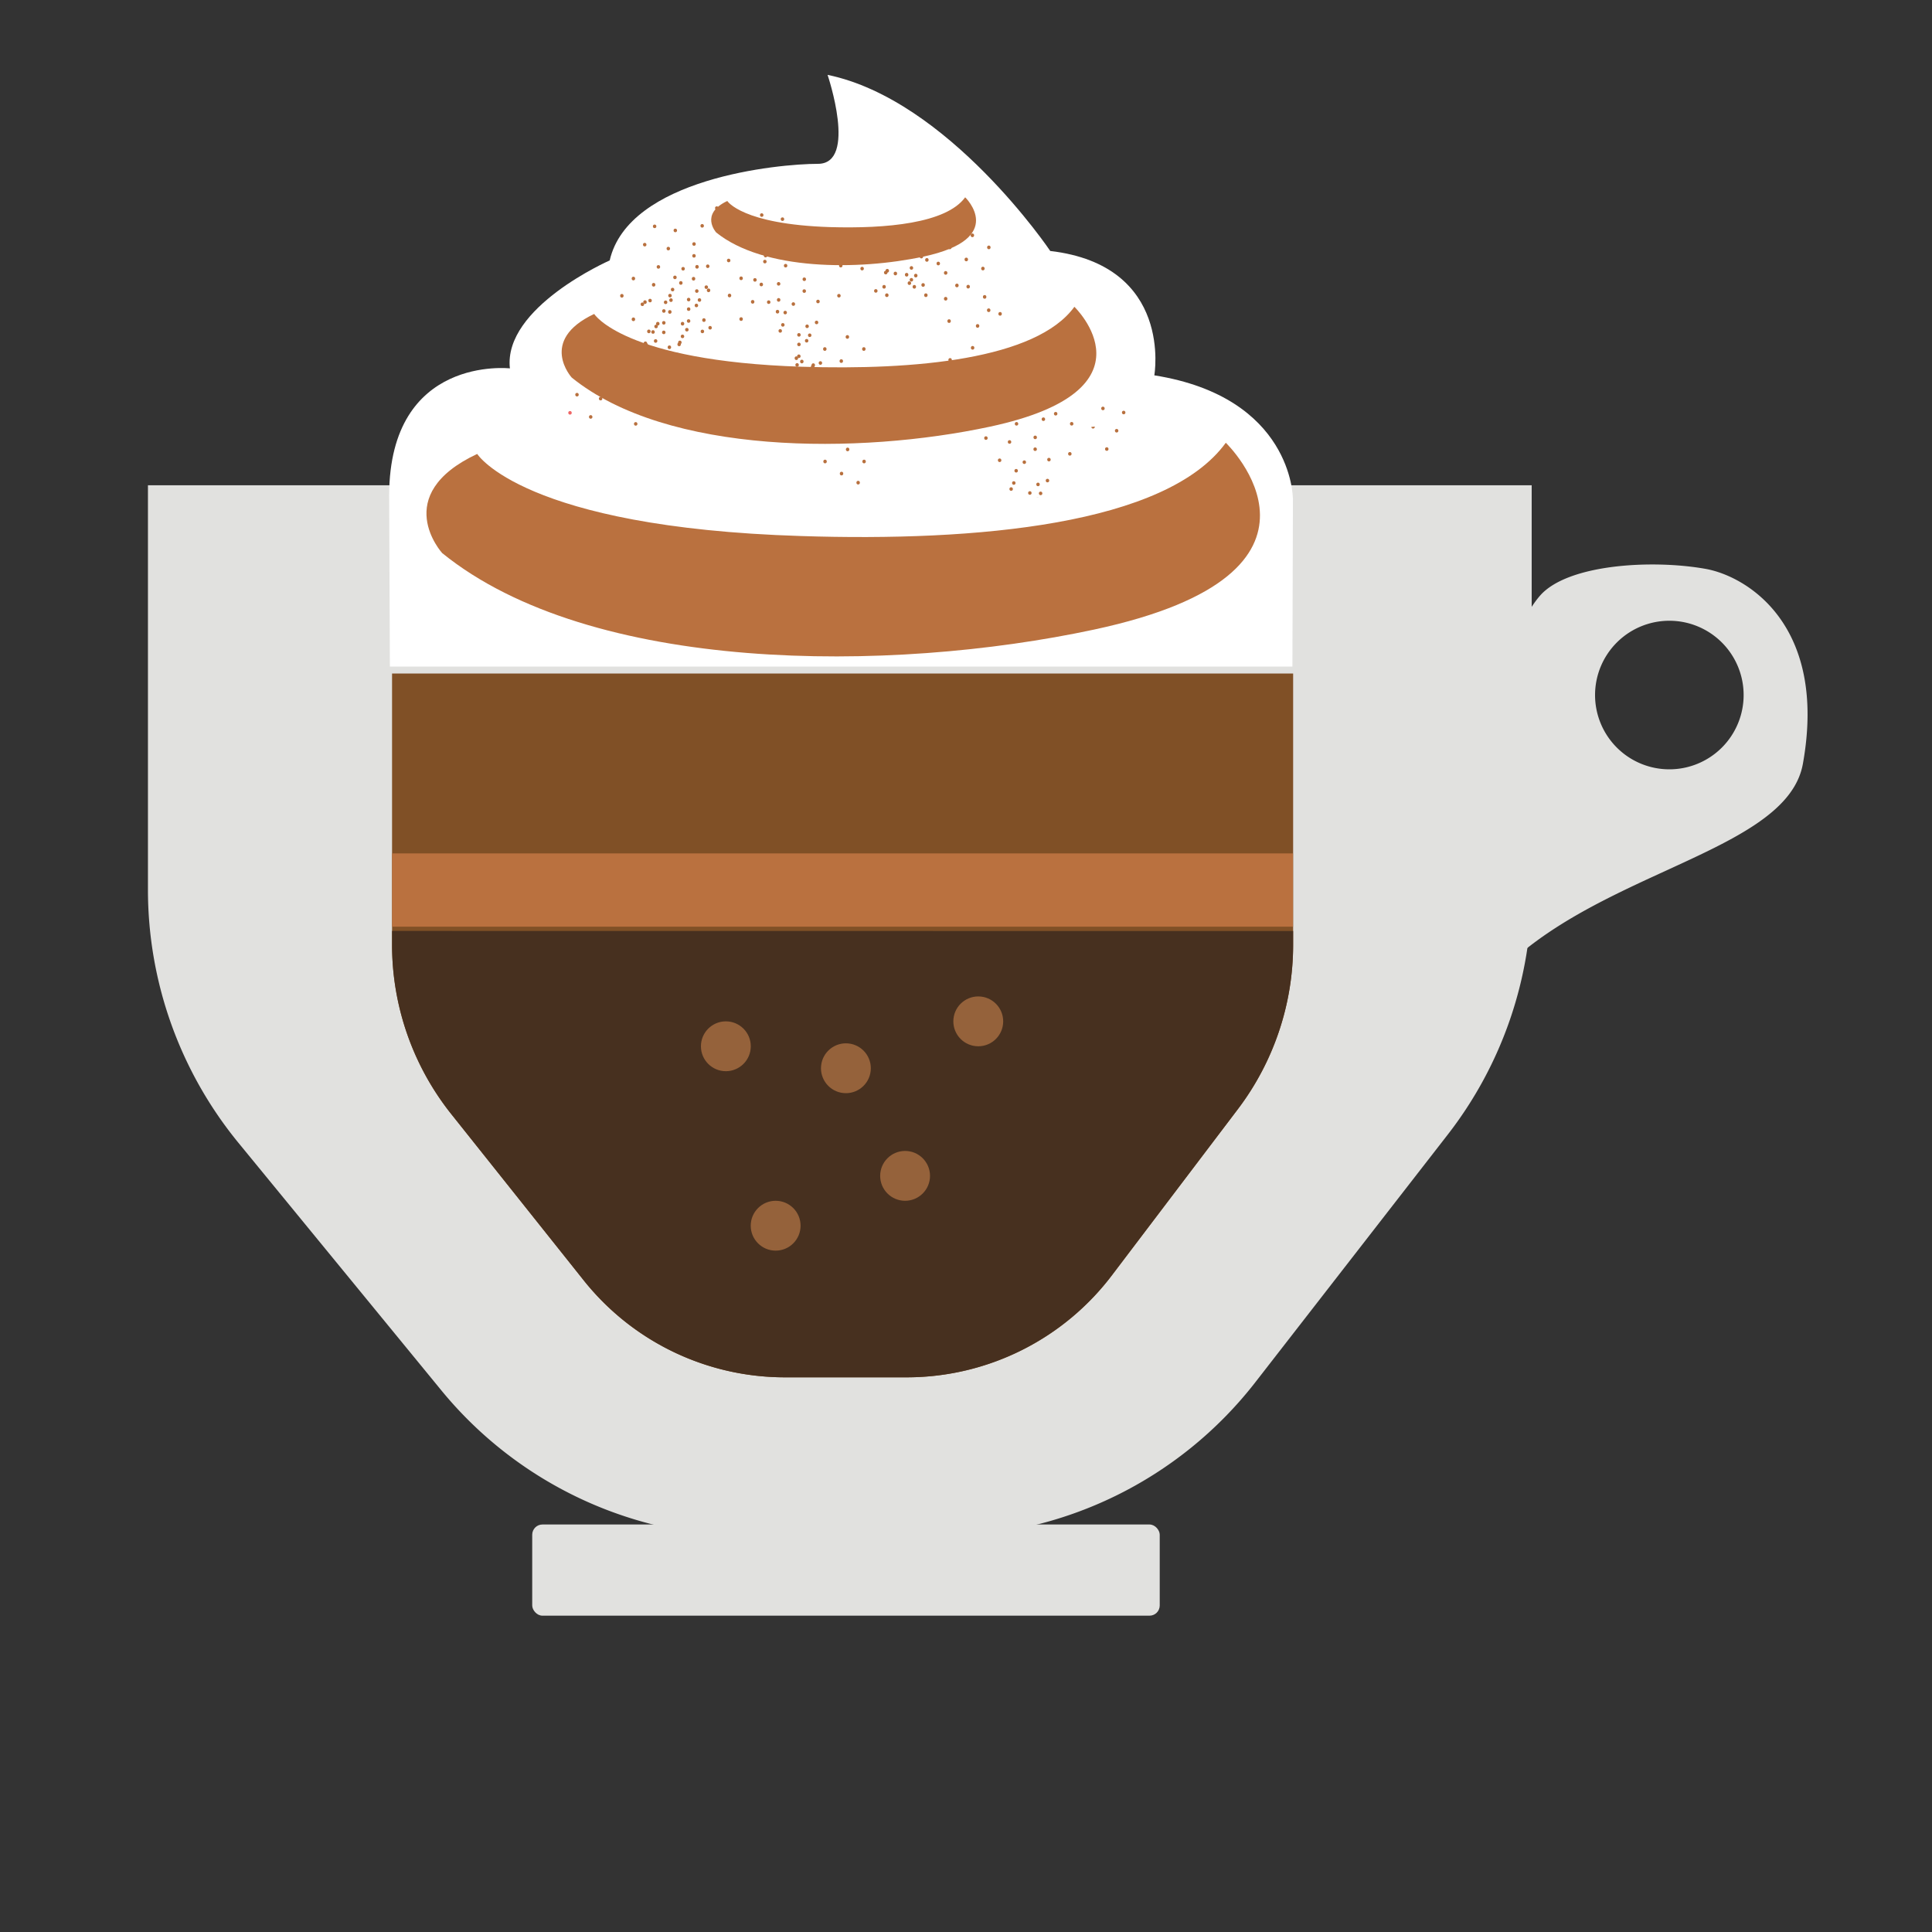 <svg id="Layer_1" data-name="Layer 1" xmlns="http://www.w3.org/2000/svg" viewBox="0 0 400 400"><rect x="0" y="0" width="400" height="400" fill="#333333" stroke="none"/><defs><style>.cls-1{fill:#e1e1df;}.cls-2{fill:#805026;}.cls-3{fill:#47301f;}.cls-4{fill:#95623b;}.cls-5{fill:#ba713f;}.cls-6{fill:#fff;}.cls-7{fill:#b8703e;}.cls-8{fill:#ef6666;}</style></defs><title>Caramel Mocha</title><path class="cls-1" d="M30.63,100.47V184.2a82.68,82.68,0,0,0,18.72,52.39l42,51.24a82.68,82.68,0,0,0,64,30.29h39.27a82.68,82.68,0,0,0,65.23-31.87L299.67,235a82.68,82.68,0,0,0,17.45-50.81V100.47Z"/><rect class="cls-1" x="110.19" y="315.63" width="129.92" height="18.88" rx="2.12" ry="2.12"/><path class="cls-2" d="M81.17,139.44v56.05a56.32,56.32,0,0,0,12.19,35.08l27.33,34.31a53.27,53.27,0,0,0,41.64,20.28h25.57a53.31,53.31,0,0,0,42.47-21.34l26-34.29a56.36,56.36,0,0,0,11.36-34V139.44Z"/><path class="cls-3" d="M81.17,192.74v2.75a56.32,56.32,0,0,0,12.19,35.08l27.33,34.31a53.27,53.27,0,0,0,41.64,20.28h25.57a53.31,53.31,0,0,0,42.47-21.34l26-34.29a56.36,56.36,0,0,0,11.36-34v-2.77Z"/><circle class="cls-4" cx="150.28" cy="216.62" r="5.16"/><circle class="cls-4" cx="175.14" cy="221.16" r="5.16" transform="translate(-62.3 373.52) rotate(-84.31)"/><circle class="cls-4" cx="202.54" cy="211.46" r="5.16"/><circle class="cls-4" cx="187.39" cy="243.45" r="5.16"/><circle class="cls-4" cx="160.59" cy="253.77" r="5.16"/><path class="cls-1" d="M353.19,117.79c-11.1-2-28.63-1-34.34,5.53-14.66,16.83-15.7,87.88-15.7,87.88,16.63-30.22,66.39-32.3,70.12-53.07C378.41,129.5,361.78,119.36,353.19,117.79Zm-7.61,41.49A15.38,15.38,0,1,1,361,143.89,15.38,15.38,0,0,1,345.58,159.28Z"/><rect class="cls-5" x="81.17" y="176.69" width="186.53" height="15.17"/><path class="cls-6" d="M171.34,15.5s6.25,18.42-2,18.42-39.19,3-43.11,20c0,0-22.09,9.69-20.66,22.35,0,0-24.89-2.82-25,26.22,0,0,10.53,32.47,52,32.47h92.15s42.83-22.61,42.94-31.95c0,0-.11-20.76-28.67-25.3,0,0,4-22.75-21.55-25.75C217.48,52,196.39,20.67,171.34,15.5Z"/><ellipse class="cls-7" cx="135.33" cy="58.96" rx="0.36" ry="0.38"/><ellipse class="cls-7" cx="143.59" cy="57.71" rx="0.36" ry="0.38"/><ellipse class="cls-7" cx="131.14" cy="57.67" rx="0.36" ry="0.38"/><ellipse class="cls-7" cx="133.54" cy="62.55" rx="0.36" ry="0.38"/><ellipse class="cls-7" cx="140.96" cy="58.58" rx="0.36" ry="0.38"/><ellipse class="cls-7" cx="138.92" cy="62.14" rx="0.36" ry="0.38"/><ellipse class="cls-7" cx="141.31" cy="67.02" rx="0.36" ry="0.38"/><ellipse class="cls-7" cx="128.75" cy="61.24" rx="0.36" ry="0.38"/><ellipse class="cls-7" cx="131.14" cy="66.11" rx="0.36" ry="0.38"/><ellipse class="cls-7" cx="138.68" cy="64.58" rx="0.36" ry="0.38"/><ellipse class="cls-7" cx="145.74" cy="66.27" rx="0.36" ry="0.38"/><ellipse class="cls-7" cx="144.31" cy="55.24" rx="0.36" ry="0.38"/><ellipse class="cls-7" cx="146.7" cy="60.11" rx="0.36" ry="0.38"/><ellipse class="cls-7" cx="157.62" cy="58.9" rx="0.36" ry="0.38"/><ellipse class="cls-7" cx="153.44" cy="57.62" rx="0.36" ry="0.38"/><ellipse class="cls-7" cx="155.83" cy="62.49" rx="0.36" ry="0.38"/><ellipse class="cls-7" cx="161.21" cy="62.09" rx="0.36" ry="0.38"/><ellipse class="cls-7" cx="151.04" cy="61.18" rx="0.36" ry="0.38"/><ellipse class="cls-7" cx="153.44" cy="66.06" rx="0.36" ry="0.38"/><ellipse class="cls-7" cx="160.97" cy="64.53" rx="0.36" ry="0.38"/><ellipse class="cls-7" cx="132.96" cy="72.27" rx="0.36" ry="0.38"/><ellipse class="cls-7" cx="133.62" cy="71.08" rx="0.36" ry="0.38"/><ellipse class="cls-7" cx="138.95" cy="73.8" rx="0.36" ry="0.38"/><ellipse class="cls-7" cx="136.19" cy="67.02" rx="0.36" ry="0.38"/><ellipse class="cls-7" cx="138.59" cy="71.9" rx="0.36" ry="0.38"/><ellipse class="cls-7" cx="136.55" cy="75.46" rx="0.36" ry="0.38"/><ellipse class="cls-7" cx="138.95" cy="80.34" rx="0.36" ry="0.38"/><ellipse class="cls-7" cx="136.31" cy="77.9" rx="0.36" ry="0.38"/><ellipse class="cls-7" cx="135.78" cy="79.65" rx="0.36" ry="0.38"/><ellipse class="cls-7" cx="134.34" cy="68.61" rx="0.36" ry="0.38"/><ellipse class="cls-7" cx="136.73" cy="73.49" rx="0.36" ry="0.38"/><ellipse class="cls-7" cx="140.61" cy="71.3" rx="0.36" ry="0.38"/><ellipse class="cls-7" cx="138.22" cy="74.86" rx="0.36" ry="0.38"/><ellipse class="cls-7" cx="140.61" cy="79.74" rx="0.36" ry="0.38"/><ellipse class="cls-7" cx="177.62" cy="76.64" rx="0.36" ry="0.38"/><ellipse class="cls-7" cx="178.81" cy="85.26" rx="0.36" ry="0.38"/><ellipse class="cls-7" cx="178.85" cy="72.26" rx="0.36" ry="0.38"/><ellipse class="cls-7" cx="174.18" cy="74.76" rx="0.36" ry="0.38"/><ellipse class="cls-7" cx="177.98" cy="82.51" rx="0.36" ry="0.38"/><ellipse class="cls-7" cx="174.57" cy="80.39" rx="0.36" ry="0.38"/><ellipse class="cls-7" cx="169.9" cy="82.89" rx="0.36" ry="0.38"/><ellipse class="cls-7" cx="175.44" cy="69.76" rx="0.36" ry="0.38"/><ellipse class="cls-7" cx="170.77" cy="72.26" rx="0.36" ry="0.38"/><ellipse class="cls-7" cx="172.23" cy="80.14" rx="0.36" ry="0.38"/><ellipse class="cls-7" cx="170.62" cy="87.51" rx="0.36" ry="0.38"/><ellipse class="cls-7" cx="181.18" cy="86.01" rx="0.36" ry="0.38"/><ellipse class="cls-7" cx="176.51" cy="88.51" rx="0.36" ry="0.38"/><ellipse class="cls-7" cx="177.67" cy="99.93" rx="0.36" ry="0.38"/><ellipse class="cls-7" cx="178.9" cy="95.55" rx="0.36" ry="0.38"/><ellipse class="cls-7" cx="174.23" cy="98.05" rx="0.36" ry="0.38"/><ellipse class="cls-6" cx="174.62" cy="103.68" rx="0.36" ry="0.38"/><ellipse class="cls-7" cx="175.49" cy="93.05" rx="0.36" ry="0.38"/><ellipse class="cls-7" cx="170.82" cy="95.55" rx="0.36" ry="0.38"/><ellipse class="cls-7" cx="172.29" cy="103.43" rx="0.36" ry="0.38"/><ellipse class="cls-7" cx="164.88" cy="74.16" rx="0.36" ry="0.38"/><ellipse class="cls-7" cx="166.01" cy="74.85" rx="0.36" ry="0.38"/><ellipse class="cls-7" cx="163.41" cy="80.41" rx="0.36" ry="0.38"/><ellipse class="cls-7" cx="169.9" cy="77.54" rx="0.36" ry="0.38"/><ellipse class="cls-7" cx="165.23" cy="80.04" rx="0.36" ry="0.38"/><ellipse class="cls-7" cx="161.82" cy="77.91" rx="0.36" ry="0.38"/><ellipse class="cls-7" cx="157.16" cy="80.41" rx="0.36" ry="0.38"/><ellipse class="cls-7" cx="159.49" cy="77.66" rx="0.36" ry="0.38"/><ellipse class="cls-7" cx="157.82" cy="77.1" rx="0.36" ry="0.38"/><ellipse class="cls-7" cx="168.38" cy="75.6" rx="0.36" ry="0.38"/><ellipse class="cls-7" cx="163.71" cy="78.1" rx="0.36" ry="0.38"/><ellipse class="cls-7" cx="165.8" cy="82.15" rx="0.36" ry="0.38"/><ellipse class="cls-7" cx="162.39" cy="79.65" rx="0.36" ry="0.38"/><ellipse class="cls-7" cx="157.73" cy="82.15" rx="0.36" ry="0.38"/><ellipse class="cls-7" cx="203.5" cy="55.6" rx="0.36" ry="0.38"/><ellipse class="cls-7" cx="204.7" cy="64.23" rx="0.36" ry="0.38"/><ellipse class="cls-7" cx="204.73" cy="51.22" rx="0.36" ry="0.38"/><ellipse class="cls-7" cx="200.06" cy="53.72" rx="0.36" ry="0.38"/><ellipse class="cls-7" cx="203.86" cy="61.47" rx="0.36" ry="0.38"/><ellipse class="cls-7" cx="200.45" cy="59.35" rx="0.36" ry="0.38"/><ellipse class="cls-7" cx="195.79" cy="61.85" rx="0.36" ry="0.38"/><ellipse class="cls-7" cx="201.32" cy="48.72" rx="0.36" ry="0.38"/><ellipse class="cls-7" cx="196.65" cy="51.22" rx="0.36" ry="0.38"/><ellipse class="cls-7" cx="198.12" cy="59.1" rx="0.36" ry="0.38"/><ellipse class="cls-7" cx="196.5" cy="66.48" rx="0.36" ry="0.38"/><ellipse class="cls-7" cx="207.06" cy="64.98" rx="0.36" ry="0.38"/><ellipse class="cls-7" cx="202.4" cy="67.48" rx="0.36" ry="0.38"/><ellipse class="cls-7" cx="203.56" cy="78.89" rx="0.36" ry="0.38"/><ellipse class="cls-7" cx="204.78" cy="74.52" rx="0.36" ry="0.38"/><ellipse class="cls-7" cx="200.12" cy="77.02" rx="0.36" ry="0.38"/><ellipse class="cls-7" cx="200.51" cy="82.64" rx="0.36" ry="0.38"/><ellipse class="cls-7" cx="201.37" cy="72.01" rx="0.36" ry="0.38"/><ellipse class="cls-7" cx="196.71" cy="74.52" rx="0.36" ry="0.38"/><ellipse class="cls-7" cx="198.17" cy="82.39" rx="0.36" ry="0.38"/><ellipse class="cls-7" cx="190.76" cy="53.12" rx="0.36" ry="0.38"/><ellipse class="cls-7" cx="191.9" cy="53.81" rx="0.36" ry="0.38"/><ellipse class="cls-7" cx="189.3" cy="59.38" rx="0.36" ry="0.38"/><ellipse class="cls-7" cx="195.79" cy="56.5" rx="0.36" ry="0.38"/><ellipse class="cls-7" cx="191.12" cy="59" rx="0.36" ry="0.38"/><ellipse class="cls-7" cx="187.71" cy="56.88" rx="0.36" ry="0.38"/><ellipse class="cls-7" cx="183.04" cy="59.38" rx="0.36" ry="0.38"/><ellipse class="cls-7" cx="185.38" cy="56.63" rx="0.36" ry="0.38"/><ellipse class="cls-7" cx="183.7" cy="56.06" rx="0.36" ry="0.38"/><ellipse class="cls-7" cx="194.26" cy="54.56" rx="0.36" ry="0.38"/><ellipse class="cls-7" cx="189.6" cy="57.06" rx="0.36" ry="0.38"/><ellipse class="cls-7" cx="191.69" cy="61.12" rx="0.36" ry="0.38"/><ellipse class="cls-7" cx="188.28" cy="58.62" rx="0.36" ry="0.38"/><ellipse class="cls-7" cx="183.61" cy="61.12" rx="0.36" ry="0.38"/><ellipse class="cls-7" cx="210.46" cy="87.75" rx="0.36" ry="0.37" transform="translate(-7.87 21.98) rotate(-5.87)"/><ellipse class="cls-7" cx="218.56" cy="85.66" rx="0.36" ry="0.37" transform="translate(-7.61 22.8) rotate(-5.87)"/><ellipse class="cls-7" cx="206.17" cy="86.9" rx="0.36" ry="0.37" transform="translate(-7.81 21.54) rotate(-5.87)"/><ellipse class="cls-7" cx="209.01" cy="91.51" rx="0.36" ry="0.37" transform="translate(-8.26 21.85) rotate(-5.87)"/><ellipse class="cls-7" cx="216.02" cy="86.8" rx="0.36" ry="0.37" transform="translate(-7.74 22.54) rotate(-5.87)"/><ellipse class="cls-7" cx="214.33" cy="90.56" rx="0.36" ry="0.37" transform="translate(-8.14 22.39) rotate(-5.87)"/><ellipse class="cls-7" cx="217.17" cy="95.17" rx="0.36" ry="0.37" transform="translate(-8.59 22.7) rotate(-5.87)"/><ellipse class="cls-7" cx="204.12" cy="90.7" rx="0.36" ry="0.37" transform="translate(-8.2 21.35) rotate(-5.87)"/><ellipse class="cls-7" cx="206.96" cy="95.3" rx="0.36" ry="0.37" transform="translate(-8.66 21.66) rotate(-5.87)"/><ellipse class="cls-7" cx="214.32" cy="93.01" rx="0.36" ry="0.37" transform="translate(-8.39 22.4) rotate(-5.87)"/><ellipse class="cls-7" cx="221.5" cy="93.97" rx="0.36" ry="0.37" transform="translate(-8.45 23.14) rotate(-5.87)"/><ellipse class="cls-7" cx="219.04" cy="83.13" rx="0.36" ry="0.37" transform="translate(-7.35 22.83) rotate(-5.87)"/><ellipse class="cls-7" cx="221.88" cy="87.74" rx="0.36" ry="0.37" transform="translate(-7.81 23.15) rotate(-5.87)"/><ellipse class="cls-7" cx="232.64" cy="85.42" rx="0.36" ry="0.37" transform="translate(-7.51 24.23) rotate(-5.87)"/><ellipse class="cls-7" cx="228.35" cy="84.57" rx="0.36" ry="0.37" transform="translate(-7.45 23.79) rotate(-5.87)"/><ellipse class="cls-7" cx="231.19" cy="89.18" rx="0.36" ry="0.37" transform="translate(-7.91 24.11) rotate(-5.87)"/><ellipse class="cls-6" cx="236.51" cy="88.22" rx="0.36" ry="0.37" transform="translate(-7.78 24.65) rotate(-5.87)"/><path class="cls-7" d="M226.66,88.32a.37.37,0,0,1-.32.41.36.36,0,0,1-.39-.34"/><ellipse class="cls-7" cx="229.14" cy="92.97" rx="0.36" ry="0.37" transform="translate(-8.3 23.92) rotate(-5.87)"/><ellipse class="cls-6" cx="236.5" cy="90.67" rx="0.36" ry="0.37" transform="translate(-8.03 24.66) rotate(-5.87)"/><ellipse class="cls-7" cx="209.35" cy="101.25" rx="0.36" ry="0.37" transform="translate(-9.26 21.94) rotate(-5.87)"/><ellipse class="cls-7" cx="209.89" cy="100" rx="0.36" ry="0.37" transform="translate(-9.12 21.99) rotate(-5.87)"/><ellipse class="cls-7" cx="215.45" cy="102.16" rx="0.36" ry="0.37" transform="translate(-9.32 22.56) rotate(-5.87)"/><ellipse class="cls-7" cx="212.07" cy="95.69" rx="0.36" ry="0.37" transform="translate(-8.67 22.19) rotate(-5.87)"/><ellipse class="cls-7" cx="214.91" cy="100.3" rx="0.36" ry="0.37" transform="translate(-9.13 22.5) rotate(-5.87)"/><ellipse class="cls-6" cx="213.22" cy="104.05" rx="0.36" ry="0.37" transform="translate(-9.52 22.35) rotate(-5.87)"/><ellipse class="cls-6" cx="216.06" cy="108.66" rx="0.36" ry="0.37" transform="translate(-9.98 22.66) rotate(-5.87)"/><ellipse class="cls-6" cx="213.21" cy="106.5" rx="0.36" ry="0.37" transform="translate(-9.77 22.36) rotate(-5.87)"/><ellipse class="cls-8" cx="212.84" cy="108.3" rx="0.36" ry="0.37" transform="translate(-9.96 22.33) rotate(-5.87)"/><ellipse class="cls-7" cx="210.38" cy="97.47" rx="0.36" ry="0.37" transform="translate(-8.86 22.02) rotate(-5.87)"/><ellipse class="cls-7" cx="213.22" cy="102.07" rx="0.36" ry="0.37" transform="translate(-9.32 22.34) rotate(-5.87)"/><ellipse class="cls-7" cx="216.87" cy="99.5" rx="0.36" ry="0.37" transform="translate(-9.04 22.7) rotate(-5.87)"/><ellipse class="cls-7" cx="214.82" cy="103.29" rx="0.36" ry="0.37" transform="translate(-9.44 22.51) rotate(-5.87)"/><ellipse class="cls-8" cx="217.66" cy="107.9" rx="0.36" ry="0.37" transform="translate(-9.89 22.82) rotate(-5.87)"/><ellipse class="cls-7" cx="162.65" cy="55.01" rx="0.36" ry="0.37" transform="translate(-4.77 16.92) rotate(-5.87)"/><ellipse class="cls-7" cx="170.75" cy="52.92" rx="0.36" ry="0.37" transform="translate(-4.52 17.74) rotate(-5.87)"/><ellipse class="cls-7" cx="158.36" cy="54.16" rx="0.36" ry="0.37" transform="translate(-4.71 16.48) rotate(-5.87)"/><ellipse class="cls-7" cx="161.2" cy="58.77" rx="0.36" ry="0.37" transform="translate(-5.16 16.79) rotate(-5.87)"/><ellipse class="cls-7" cx="168.21" cy="54.06" rx="0.36" ry="0.37" transform="translate(-4.65 17.48) rotate(-5.87)"/><ellipse class="cls-7" cx="166.52" cy="57.82" rx="0.36" ry="0.37" transform="translate(-5.04 17.33) rotate(-5.87)"/><ellipse class="cls-7" cx="169.36" cy="62.43" rx="0.36" ry="0.37" transform="translate(-5.5 17.64) rotate(-5.87)"/><ellipse class="cls-7" cx="156.31" cy="57.95" rx="0.36" ry="0.37" transform="translate(-5.11 16.29) rotate(-5.87)"/><ellipse class="cls-7" cx="159.15" cy="62.56" rx="0.36" ry="0.37" transform="translate(-5.56 16.6) rotate(-5.87)"/><ellipse class="cls-7" cx="166.51" cy="60.27" rx="0.36" ry="0.37" transform="translate(-5.29 17.34) rotate(-5.87)"/><ellipse class="cls-7" cx="173.69" cy="61.23" rx="0.36" ry="0.37" transform="translate(-5.35 18.08) rotate(-5.87)"/><ellipse class="cls-7" cx="171.23" cy="50.39" rx="0.36" ry="0.37" transform="translate(-4.25 17.77) rotate(-5.87)"/><ellipse class="cls-7" cx="174.07" cy="55" rx="0.36" ry="0.37" transform="translate(-4.71 18.09) rotate(-5.87)"/><ellipse class="cls-7" cx="184.83" cy="52.68" rx="0.36" ry="0.37" transform="translate(-4.42 19.17) rotate(-5.87)"/><ellipse class="cls-7" cx="180.54" cy="51.83" rx="0.36" ry="0.37" transform="translate(-4.35 18.73) rotate(-5.87)"/><ellipse class="cls-7" cx="183.38" cy="56.44" rx="0.36" ry="0.37" transform="translate(-4.81 19.05) rotate(-5.87)"/><ellipse class="cls-7" cx="188.7" cy="55.48" rx="0.36" ry="0.37" transform="translate(-4.68 19.58) rotate(-5.87)"/><ellipse class="cls-7" cx="178.49" cy="55.62" rx="0.36" ry="0.37" transform="translate(-4.75 18.54) rotate(-5.87)"/><ellipse class="cls-7" cx="181.33" cy="60.23" rx="0.36" ry="0.37" transform="translate(-5.21 18.86) rotate(-5.87)"/><ellipse class="cls-7" cx="188.69" cy="57.93" rx="0.36" ry="0.37" transform="translate(-4.93 19.6) rotate(-5.87)"/><ellipse class="cls-7" cx="161.54" cy="68.51" rx="0.36" ry="0.37" transform="translate(-6.16 16.88) rotate(-5.87)"/><ellipse class="cls-7" cx="162.08" cy="67.26" rx="0.36" ry="0.37" transform="translate(-6.03 16.93) rotate(-5.87)"/><ellipse class="cls-7" cx="167.64" cy="69.42" rx="0.36" ry="0.37" transform="translate(-6.22 17.5) rotate(-5.87)"/><ellipse class="cls-7" cx="164.26" cy="62.95" rx="0.36" ry="0.37" transform="translate(-5.58 17.13) rotate(-5.87)"/><ellipse class="cls-7" cx="167.1" cy="67.56" rx="0.36" ry="0.37" transform="translate(-6.03 17.44) rotate(-5.87)"/><ellipse class="cls-7" cx="165.41" cy="71.31" rx="0.36" ry="0.37" transform="translate(-6.42 17.29) rotate(-5.87)"/><ellipse class="cls-7" cx="168.25" cy="75.92" rx="0.36" ry="0.37" transform="translate(-6.88 17.6) rotate(-5.87)"/><ellipse class="cls-7" cx="165.4" cy="73.76" rx="0.36" ry="0.37" transform="translate(-6.68 17.3) rotate(-5.87)"/><ellipse class="cls-7" cx="165.03" cy="75.56" rx="0.36" ry="0.37" transform="translate(-6.86 17.27) rotate(-5.87)"/><ellipse class="cls-7" cx="162.57" cy="64.72" rx="0.36" ry="0.37" transform="translate(-5.77 16.96) rotate(-5.87)"/><ellipse class="cls-7" cx="165.41" cy="69.33" rx="0.36" ry="0.37" transform="translate(-6.22 17.28) rotate(-5.87)"/><ellipse class="cls-7" cx="169.06" cy="66.76" rx="0.36" ry="0.37" transform="translate(-5.94 17.64) rotate(-5.87)"/><ellipse class="cls-7" cx="167.01" cy="70.55" rx="0.36" ry="0.37" transform="translate(-6.34 17.45) rotate(-5.87)"/><ellipse class="cls-7" cx="169.85" cy="75.16" rx="0.36" ry="0.37" transform="translate(-6.79 17.76) rotate(-5.87)"/><ellipse class="cls-7" cx="139.82" cy="47.71" rx="0.36" ry="0.37" transform="translate(-4.15 14.55) rotate(-5.87)"/><ellipse class="cls-7" cx="147.92" cy="45.62" rx="0.36" ry="0.37" transform="translate(-3.89 15.36) rotate(-5.87)"/><ellipse class="cls-7" cx="135.53" cy="46.87" rx="0.36" ry="0.37" transform="translate(-4.08 14.1) rotate(-5.87)"/><ellipse class="cls-7" cx="138.37" cy="51.47" rx="0.36" ry="0.37" transform="translate(-4.54 14.42) rotate(-5.87)"/><ellipse class="cls-7" cx="145.38" cy="46.76" rx="0.36" ry="0.37" transform="translate(-4.02 15.11) rotate(-5.87)"/><ellipse class="cls-7" cx="143.69" cy="50.52" rx="0.36" ry="0.37" transform="translate(-4.41 14.96) rotate(-5.87)"/><ellipse class="cls-7" cx="146.53" cy="55.13" rx="0.36" ry="0.37" transform="translate(-4.87 15.27) rotate(-5.87)"/><ellipse class="cls-7" cx="133.48" cy="50.66" rx="0.36" ry="0.37" transform="translate(-4.48 13.91) rotate(-5.87)"/><ellipse class="cls-7" cx="136.32" cy="55.26" rx="0.36" ry="0.37" transform="translate(-4.94 14.23) rotate(-5.87)"/><ellipse class="cls-7" cx="143.68" cy="52.97" rx="0.36" ry="0.37" transform="translate(-4.66 14.97) rotate(-5.87)"/><ellipse class="cls-7" cx="150.86" cy="53.93" rx="0.36" ry="0.37" transform="translate(-4.72 15.71) rotate(-5.87)"/><ellipse class="cls-7" cx="148.4" cy="43.09" rx="0.36" ry="0.37" transform="translate(-3.63 15.4) rotate(-5.87)"/><ellipse class="cls-7" cx="151.24" cy="47.7" rx="0.36" ry="0.37" transform="translate(-4.08 15.71) rotate(-5.87)"/><ellipse class="cls-7" cx="162" cy="45.38" rx="0.36" ry="0.37" transform="translate(-3.79 16.8) rotate(-5.87)"/><ellipse class="cls-7" cx="157.71" cy="44.53" rx="0.36" ry="0.37" transform="translate(-3.73 16.36) rotate(-5.87)"/><ellipse class="cls-7" cx="160.55" cy="49.14" rx="0.36" ry="0.37" transform="translate(-4.18 16.67) rotate(-5.87)"/><ellipse class="cls-7" cx="165.87" cy="48.18" rx="0.36" ry="0.37" transform="translate(-4.06 17.21) rotate(-5.87)"/><ellipse class="cls-7" cx="155.66" cy="48.32" rx="0.36" ry="0.37" transform="translate(-4.12 16.17) rotate(-5.87)"/><ellipse class="cls-7" cx="158.5" cy="52.93" rx="0.36" ry="0.37" transform="translate(-4.58 16.48) rotate(-5.87)"/><ellipse class="cls-7" cx="165.86" cy="50.63" rx="0.36" ry="0.37" transform="translate(-4.31 17.22) rotate(-5.87)"/><ellipse class="cls-7" cx="138.71" cy="61.21" rx="0.36" ry="0.37" transform="translate(-5.53 14.5) rotate(-5.87)"/><ellipse class="cls-7" cx="139.25" cy="59.96" rx="0.36" ry="0.37" transform="translate(-5.4 14.55) rotate(-5.87)"/><ellipse class="cls-7" cx="144.81" cy="62.12" rx="0.36" ry="0.37" transform="translate(-5.59 15.13) rotate(-5.87)"/><ellipse class="cls-7" cx="141.43" cy="55.65" rx="0.36" ry="0.37" transform="translate(-4.95 14.75) rotate(-5.87)"/><ellipse class="cls-7" cx="144.27" cy="60.26" rx="0.36" ry="0.37" transform="translate(-5.41 15.07) rotate(-5.87)"/><ellipse class="cls-7" cx="142.58" cy="64.01" rx="0.36" ry="0.37" transform="translate(-5.8 14.91) rotate(-5.87)"/><ellipse class="cls-7" cx="145.42" cy="68.62" rx="0.36" ry="0.37" transform="translate(-6.25 15.23) rotate(-5.87)"/><ellipse class="cls-7" cx="142.57" cy="66.46" rx="0.36" ry="0.37" transform="translate(-6.05 14.93) rotate(-5.87)"/><ellipse class="cls-7" cx="142.2" cy="68.26" rx="0.36" ry="0.37" transform="translate(-6.23 14.9) rotate(-5.87)"/><ellipse class="cls-7" cx="139.74" cy="57.43" rx="0.36" ry="0.37" transform="translate(-5.14 14.59) rotate(-5.87)"/><ellipse class="cls-7" cx="142.58" cy="62.03" rx="0.36" ry="0.37" transform="translate(-5.6 14.9) rotate(-5.87)"/><ellipse class="cls-7" cx="146.23" cy="59.46" rx="0.36" ry="0.37" transform="translate(-5.31 15.26) rotate(-5.87)"/><ellipse class="cls-7" cx="144.18" cy="63.25" rx="0.36" ry="0.37" transform="translate(-5.71 15.07) rotate(-5.87)"/><ellipse class="cls-7" cx="147.02" cy="67.86" rx="0.36" ry="0.37" transform="translate(-6.17 15.39) rotate(-5.87)"/><ellipse class="cls-7" cx="140.19" cy="83.14" rx="0.36" ry="0.37" transform="translate(-7.77 14.77) rotate(-5.87)"/><ellipse class="cls-7" cx="132.09" cy="85.23" rx="0.36" ry="0.37" transform="translate(-8.02 13.95) rotate(-5.87)"/><ellipse class="cls-7" cx="144.48" cy="83.99" rx="0.36" ry="0.37" transform="translate(-7.83 15.21) rotate(-5.87)"/><ellipse class="cls-7" cx="141.64" cy="79.38" rx="0.36" ry="0.37" transform="translate(-7.37 14.9) rotate(-5.87)"/><ellipse class="cls-7" cx="134.63" cy="84.09" rx="0.36" ry="0.37" transform="translate(-7.89 14.21) rotate(-5.87)"/><ellipse class="cls-7" cx="136.32" cy="80.33" rx="0.36" ry="0.37" transform="translate(-7.5 14.36) rotate(-5.87)"/><ellipse class="cls-7" cx="133.48" cy="75.73" rx="0.36" ry="0.37" transform="translate(-7.04 14.05) rotate(-5.87)"/><ellipse class="cls-7" cx="146.53" cy="80.2" rx="0.36" ry="0.37" transform="translate(-7.43 15.4) rotate(-5.87)"/><ellipse class="cls-7" cx="143.69" cy="75.59" rx="0.36" ry="0.37" transform="translate(-6.98 15.09) rotate(-5.87)"/><ellipse class="cls-7" cx="136.33" cy="77.88" rx="0.36" ry="0.37" transform="translate(-7.25 14.35) rotate(-5.87)"/><ellipse class="cls-7" cx="129.15" cy="76.93" rx="0.36" ry="0.37" transform="translate(-7.19 13.61) rotate(-5.87)"/><ellipse class="cls-7" cx="131.61" cy="87.76" rx="0.36" ry="0.37" transform="translate(-8.28 13.92) rotate(-5.87)"/><ellipse class="cls-7" cx="128.77" cy="83.15" rx="0.36" ry="0.37" transform="translate(-7.83 13.6) rotate(-5.87)"/><ellipse class="cls-8" cx="118.01" cy="85.48" rx="0.36" ry="0.37" transform="translate(-8.12 12.51) rotate(-5.87)"/><ellipse class="cls-7" cx="122.3" cy="86.32" rx="0.36" ry="0.37" transform="translate(-8.19 12.96) rotate(-5.87)"/><ellipse class="cls-7" cx="119.46" cy="81.72" rx="0.36" ry="0.37" transform="translate(-7.73 12.64) rotate(-5.87)"/><ellipse class="cls-6" cx="114.14" cy="82.67" rx="0.36" ry="0.37" transform="translate(-7.85 12.1) rotate(-5.87)"/><ellipse class="cls-7" cx="124.35" cy="82.53" rx="0.36" ry="0.37" transform="translate(-7.79 13.15) rotate(-5.87)"/><ellipse class="cls-7" cx="121.51" cy="77.93" rx="0.36" ry="0.37" transform="translate(-7.33 12.83) rotate(-5.87)"/><ellipse class="cls-6" cx="114.15" cy="80.22" rx="0.36" ry="0.37" transform="translate(-7.6 12.09) rotate(-5.87)"/><ellipse class="cls-7" cx="141.3" cy="69.65" rx="0.36" ry="0.37" transform="translate(-6.38 14.81) rotate(-5.87)"/><ellipse class="cls-7" cx="140.76" cy="70.9" rx="0.36" ry="0.37" transform="translate(-6.51 14.76) rotate(-5.87)"/><ellipse class="cls-7" cx="135.2" cy="68.74" rx="0.36" ry="0.37" transform="translate(-6.32 14.18) rotate(-5.87)"/><ellipse class="cls-7" cx="138.58" cy="75.2" rx="0.36" ry="0.37" transform="translate(-6.96 14.56) rotate(-5.87)"/><ellipse class="cls-7" cx="135.74" cy="70.6" rx="0.36" ry="0.37" transform="translate(-6.51 14.25) rotate(-5.87)"/><ellipse class="cls-7" cx="137.43" cy="66.84" rx="0.36" ry="0.37" transform="translate(-6.11 14.4) rotate(-5.87)"/><ellipse class="cls-7" cx="134.59" cy="62.23" rx="0.36" ry="0.37" transform="translate(-5.66 14.09) rotate(-5.87)"/><ellipse class="cls-7" cx="137.44" cy="64.39" rx="0.36" ry="0.37" transform="translate(-5.86 14.39) rotate(-5.87)"/><ellipse class="cls-7" cx="137.81" cy="62.59" rx="0.36" ry="0.37" transform="translate(-5.68 14.42) rotate(-5.87)"/><ellipse class="cls-7" cx="140.27" cy="73.43" rx="0.36" ry="0.37" transform="translate(-6.77 14.73) rotate(-5.87)"/><ellipse class="cls-7" cx="137.43" cy="68.82" rx="0.36" ry="0.37" transform="translate(-6.32 14.41) rotate(-5.87)"/><ellipse class="cls-7" cx="133.78" cy="71.39" rx="0.36" ry="0.37" transform="translate(-6.6 14.05) rotate(-5.87)"/><ellipse class="cls-7" cx="135.83" cy="67.6" rx="0.36" ry="0.37" transform="translate(-6.2 14.24) rotate(-5.87)"/><ellipse class="cls-7" cx="132.99" cy="63" rx="0.36" ry="0.37" transform="translate(-5.74 13.93) rotate(-5.87)"/><polygon class="cls-6" points="80.72 138 80.57 102.53 267.69 103.05 267.58 138 80.72 138"/><path class="cls-5" d="M253.79,91.67s27.93,26.84-27.24,38.67c-42.48,9.1-104.24,9.1-135-15.83,0,0-10.93-12,7.25-20.53,0,0,9.47,15.2,67.05,17C202.16,112.16,241.44,108.67,253.79,91.67Z"/><path class="cls-5" d="M222.44,63.52S240.36,80.74,205,88.33c-27.25,5.84-66.87,5.84-86.63-10.16,0,0-7-7.68,4.65-13.17,0,0,6.07,9.75,43,10.93C189.33,76.67,214.52,74.43,222.44,63.52Z"/><path class="cls-5" d="M199.83,40.85s8.87,8.53-8.65,12.28c-13.5,2.89-33.12,2.89-42.9-5,0,0-3.47-3.8,2.3-6.52,0,0,3,4.83,21.3,5.41C183.43,47.36,195.91,46.25,199.83,40.85Z"/></svg>
